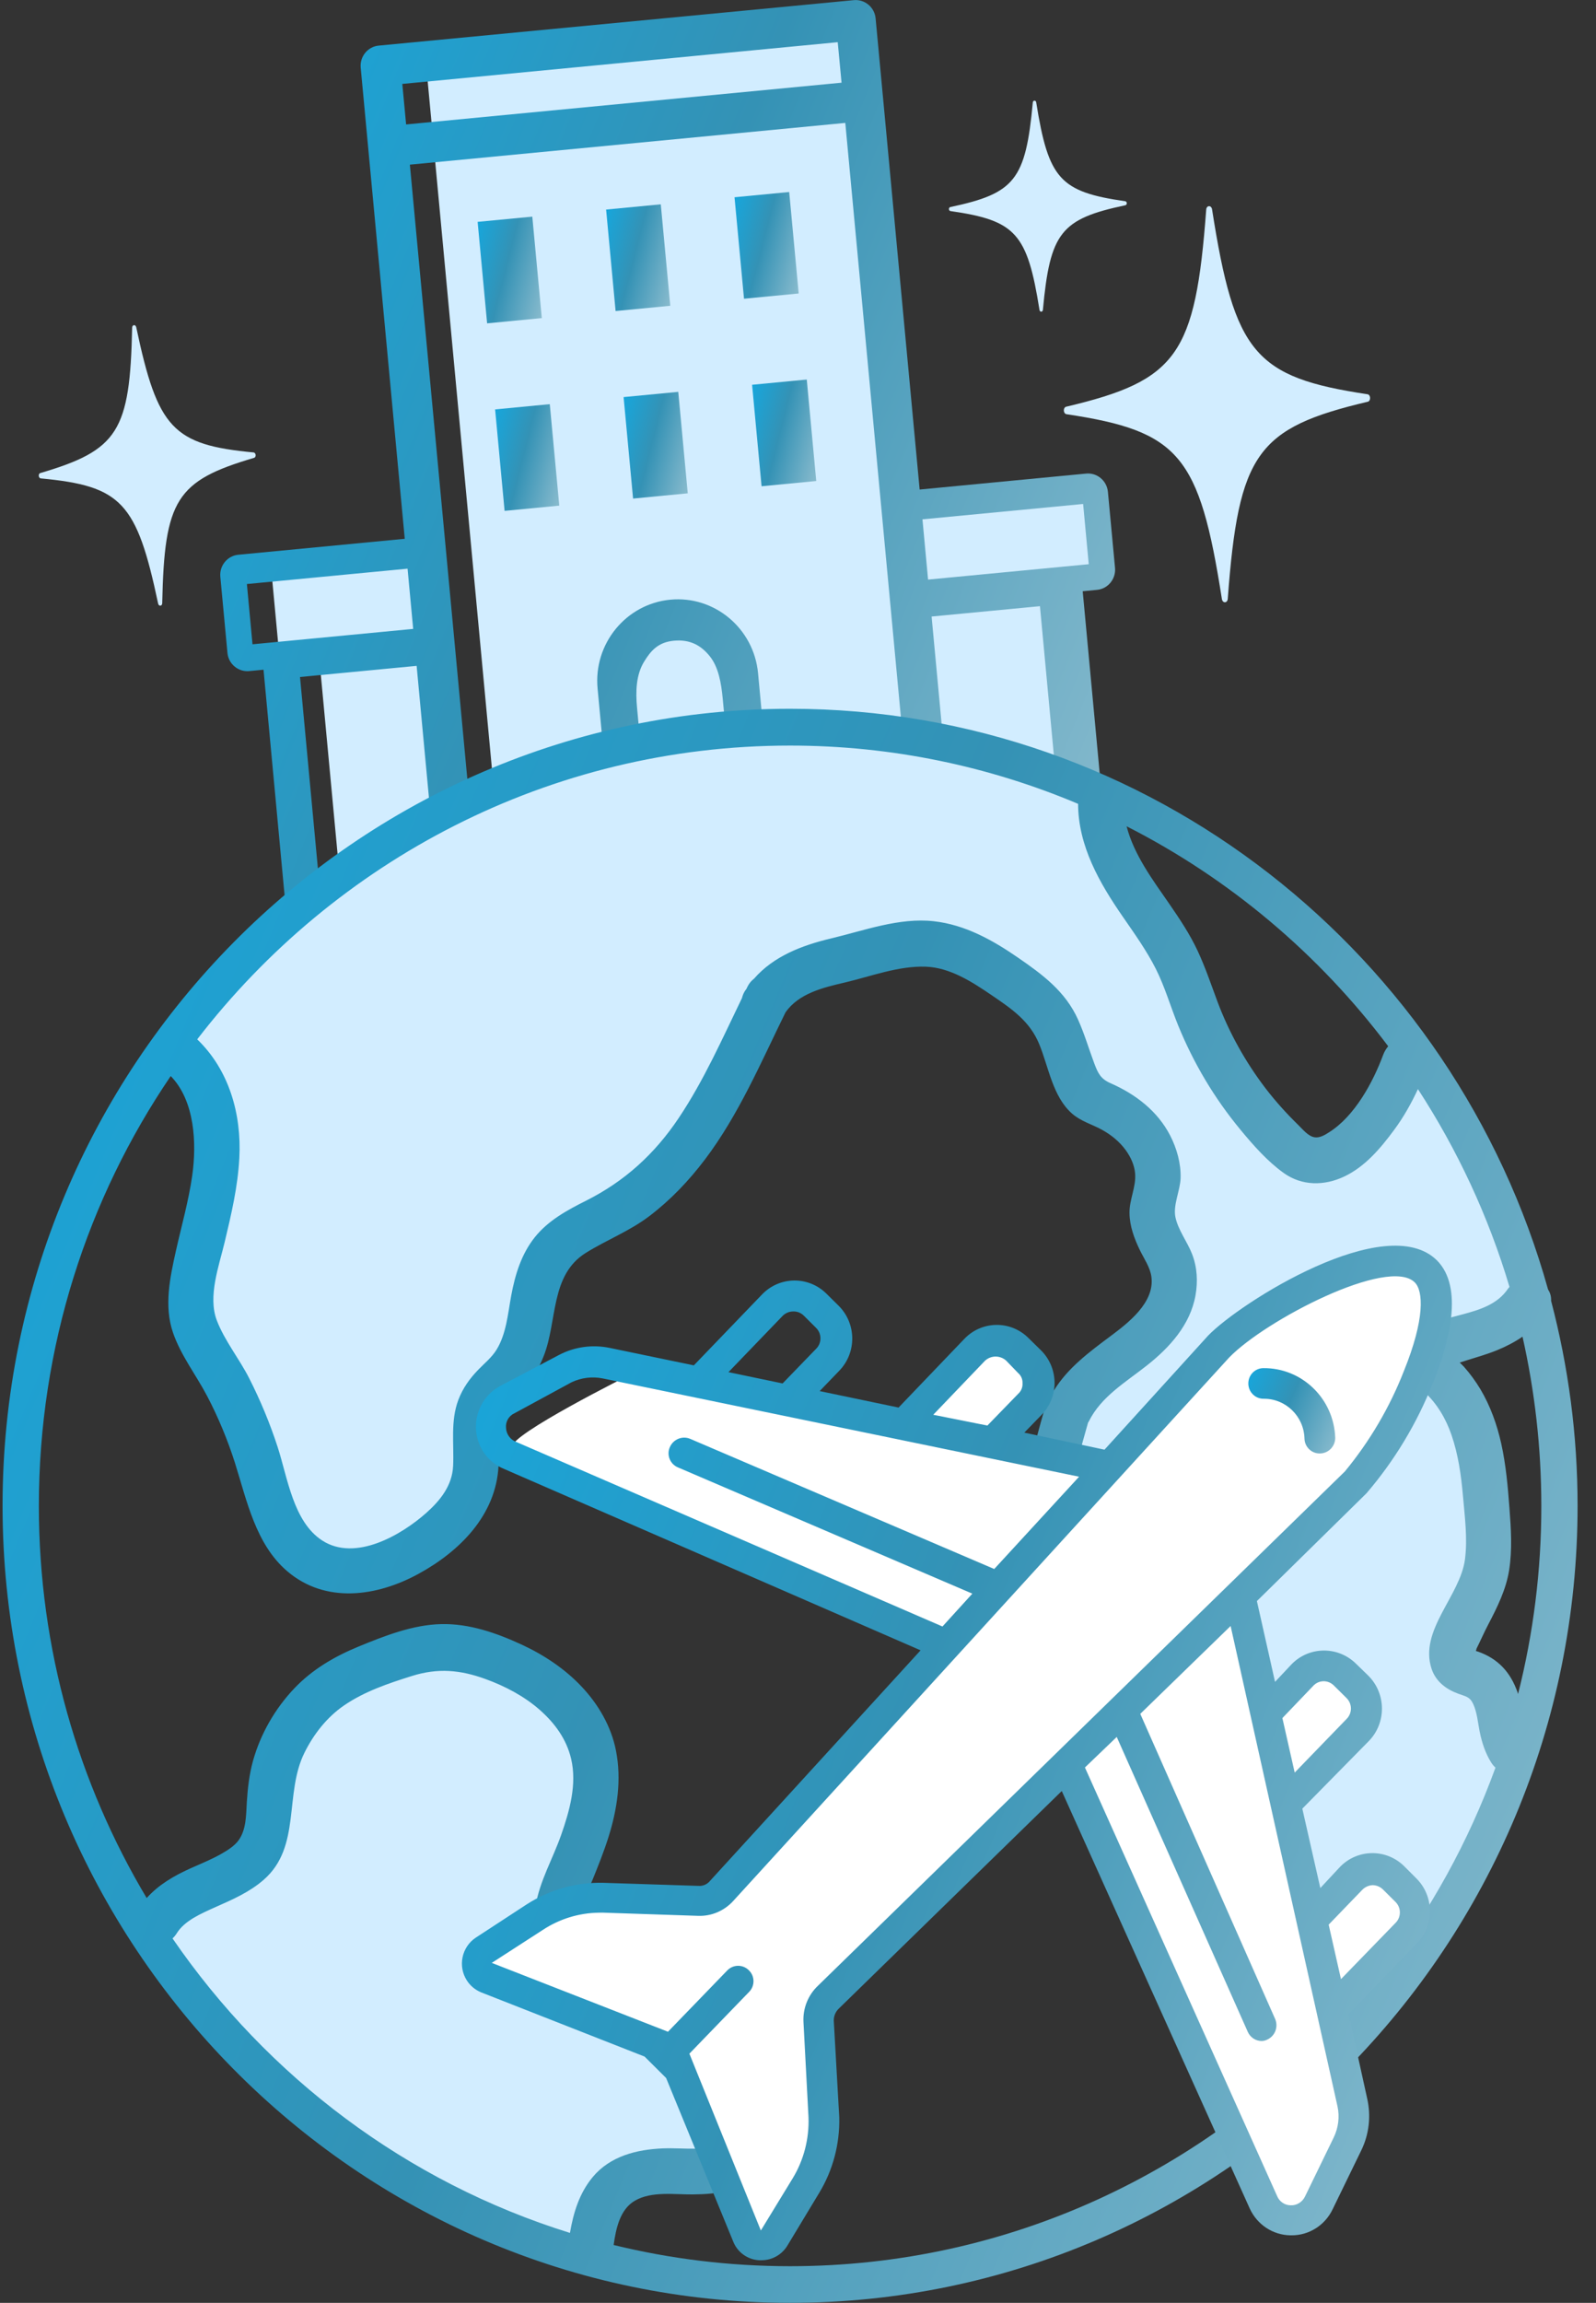 <svg width="104" height="150" viewBox="0 0 104 150" fill="none" xmlns="http://www.w3.org/2000/svg">
<rect x="0" y="0" width="104" height="150" fill="#333333" stroke="none"/>
<g clip-path="url(#clip0_21_402)">
<path d="M71.018 32.406L59.694 33.49L60.166 38.54L71.49 37.456L71.018 32.406Z" fill="#D2EDFF"/>
<path d="M68.517 38.62L60.247 39.412L61.653 54.445L69.923 53.653L68.517 38.62Z" fill="#D2EDFF"/>
<path d="M27.376 36.584L17.715 37.509L18.187 42.559L27.848 41.634L27.376 36.584Z" fill="#D2EDFF"/>
<path d="M27.465 42.551L20.834 43.185L22.24 58.219L28.871 57.584L27.465 42.551Z" fill="#D2EDFF"/>
<path d="M55.071 1.7L27.777 4.313L32.772 57.727L60.066 55.114L55.071 1.7Z" fill="#D2EDFF"/>
<path d="M70.772 30.848L59.927 31.887L57.057 1.196C56.991 0.474 56.353 -0.057 55.64 0.009L24.677 2.971C23.964 3.037 23.438 3.683 23.504 4.404L26.375 35.095L15.53 36.134C14.817 36.201 14.291 36.846 14.357 37.568L14.822 42.527C14.887 43.248 15.525 43.78 16.238 43.713L17.172 43.623L18.649 59.441C18.715 60.162 19.353 60.694 20.066 60.627L70.857 55.763C71.57 55.696 72.095 55.051 72.029 54.33L70.552 38.512L71.485 38.422C72.198 38.355 72.724 37.71 72.658 36.989L72.194 32.029C72.123 31.308 71.485 30.776 70.772 30.848ZM28.439 57.182L20.84 57.908L19.55 44.098L27.149 43.372L28.439 57.182ZM26.924 40.965L16.454 41.967L16.088 38.042L26.558 37.041L26.924 40.965ZM26.215 5.467L54.589 2.748L54.838 5.386L26.464 8.106L26.215 5.467ZM48.013 55.307L42.422 55.843L41.512 46.1C41.408 45.014 41.455 43.936 41.976 43.092C42.394 42.413 42.867 41.834 43.904 41.734C45.016 41.63 45.71 42.081 46.24 42.731C46.822 43.443 47 44.506 47.094 45.498L48.013 55.307ZM59.407 54.216L50.447 55.075L49.397 43.851C49.125 40.932 46.554 38.782 43.674 39.062C40.789 39.338 38.664 41.938 38.941 44.852L39.992 56.076L31.033 56.935L26.708 10.725L55.082 8.006L59.407 54.216ZM69.056 53.295L61.996 53.969L60.706 40.159L67.766 39.485L69.056 53.295ZM70.946 36.751L60.476 37.753L60.11 33.828L70.58 32.827L70.946 36.751Z" fill="url(#paint0_linear_21_402)"/>
<path d="M34.687 14.111L31.124 14.451L31.742 21.061L35.305 20.72L34.687 14.111Z" fill="url(#paint1_linear_21_402)"/>
<path d="M43.059 13.309L39.496 13.65L40.114 20.259L43.677 19.918L43.059 13.309Z" fill="url(#paint2_linear_21_402)"/>
<path d="M51.427 12.507L47.864 12.848L48.482 19.458L52.045 19.117L51.427 12.507Z" fill="url(#paint3_linear_21_402)"/>
<path d="M35.825 26.326L32.263 26.667L32.881 33.276L36.444 32.935L35.825 26.326Z" fill="url(#paint4_linear_21_402)"/>
<path d="M44.198 25.524L40.635 25.865L41.253 32.475L44.816 32.134L44.198 25.524Z" fill="url(#paint5_linear_21_402)"/>
<path d="M52.571 24.722L49.008 25.063L49.626 31.673L53.189 31.332L52.571 24.722Z" fill="url(#paint6_linear_21_402)"/>
<path d="M73.334 13.369C69.126 14.261 68.427 15.139 67.958 20.184C67.944 20.336 67.761 20.34 67.737 20.193C66.94 15.191 66.189 14.361 61.935 13.748C61.808 13.729 61.799 13.516 61.926 13.487C66.133 12.595 66.832 11.717 67.301 6.672C67.315 6.521 67.498 6.516 67.522 6.663C68.319 11.665 69.07 12.495 73.324 13.108C73.451 13.127 73.46 13.34 73.334 13.369Z" fill="#D2EDFF"/>
<path d="M89.127 26.168C81.894 27.877 80.712 29.538 80.004 39.01C79.98 39.295 79.671 39.305 79.623 39.025C78.155 29.642 76.842 28.086 69.496 26.98C69.276 26.947 69.262 26.543 69.478 26.491C76.71 24.782 77.893 23.122 78.601 13.649C78.624 13.364 78.934 13.355 78.981 13.635C80.449 23.017 81.763 24.574 89.108 25.68C89.324 25.708 89.343 26.116 89.127 26.168Z" fill="#D2EDFF"/>
<path d="M16.557 29.822C11.486 31.317 10.712 32.542 10.571 39.29C10.567 39.49 10.346 39.513 10.304 39.314C8.906 32.713 7.916 31.659 2.658 31.161C2.503 31.146 2.475 30.857 2.625 30.814C7.696 29.319 8.47 28.095 8.611 21.342C8.615 21.142 8.836 21.119 8.878 21.318C10.276 27.919 11.266 28.973 16.524 29.471C16.683 29.49 16.712 29.775 16.557 29.822Z" fill="#D2EDFF"/>
<path d="M43.421 125.137C41.605 125.09 39.921 125.64 38.547 126.613C37.89 127.078 36.994 126.954 36.478 126.333L36.46 126.309C35.939 125.687 35.958 124.772 36.502 124.173C38.364 122.105 39.443 119.304 39.265 116.248C38.95 110.895 34.719 106.538 29.433 106.135C23.166 105.66 17.936 110.662 17.936 116.903C17.936 117.378 17.969 117.847 18.025 118.308C18.218 119.798 17.481 121.26 16.139 121.91C13.888 123.002 11.908 124.582 10.337 126.513C16.829 136.128 26.534 143.342 37.89 146.564C38.542 145.515 39.087 144.39 39.504 143.204C39.898 142.079 41.019 141.41 42.187 141.558C42.52 141.6 42.858 141.619 43.2 141.619C47.896 141.619 51.658 137.604 51.329 132.782C51.038 128.587 47.581 125.246 43.421 125.137Z" fill="#D2EDFF"/>
<path d="M92.04 69.559C92.983 70.926 93.855 72.34 94.662 73.797C94.671 73.811 94.676 73.825 94.686 73.84C95.661 75.605 96.529 77.442 97.289 79.33C98.054 81.229 98.706 83.184 99.236 85.191C97.612 86.919 95.567 88.234 93.264 88.969C95.694 91.651 97.177 95.224 97.177 99.149C97.177 102.59 96.032 105.765 94.113 108.298C96.102 109.404 97.707 111.127 98.682 113.211C96.942 118.844 94.25 124.045 90.793 128.63C90.182 128.739 89.559 128.796 88.916 128.796C82.954 128.796 78.118 123.908 78.118 117.871C78.118 117.548 78.132 117.225 78.16 116.912C78.31 115.162 77.4 113.495 75.838 112.736C70.833 110.307 67.381 105.134 67.381 99.145C67.381 93.73 70.205 88.989 74.44 86.331C76.195 85.23 76.898 83.004 76.063 81.096C75.294 79.33 74.862 77.38 74.862 75.325V75.301C74.862 73.944 73.929 72.777 72.616 72.497C72.212 72.411 71.814 72.307 71.424 72.183C71.419 72.183 71.419 72.183 71.415 72.183C70.974 72.046 70.65 71.671 70.603 71.206C70.012 65.259 65.054 60.623 59.022 60.623C53.928 60.623 49.598 63.935 48.017 68.543C47.431 70.261 46.699 71.922 45.757 73.469L45.672 73.607C43.491 77.204 40.118 79.981 36.112 81.376C35.479 81.595 35.048 82.188 35.048 82.861V82.871C35.048 86.027 33.776 88.884 31.731 90.948C30.723 91.964 30.16 93.359 30.221 94.792C30.226 94.892 30.226 94.992 30.226 95.091C30.226 99.059 26.914 102.244 22.936 101.973C19.596 101.745 16.885 99.04 16.613 95.665C16.58 95.243 16.585 94.825 16.622 94.422C16.763 92.946 16.252 91.494 15.286 90.379C13.55 88.371 12.495 85.747 12.495 82.866C12.495 80.854 13.011 78.965 13.916 77.323C14.784 75.748 14.831 73.859 14.033 72.245C13.25 70.66 12.682 68.947 12.377 67.139C12.645 66.792 12.921 66.455 13.198 66.114C13.25 66.052 13.302 65.99 13.353 65.928C13.583 65.653 13.817 65.378 14.052 65.107C14.122 65.027 14.188 64.951 14.258 64.875C14.484 64.619 14.713 64.362 14.943 64.111C15.014 64.03 15.089 63.954 15.159 63.878C15.398 63.622 15.642 63.366 15.886 63.114C15.947 63.053 16.008 62.986 16.069 62.924C16.355 62.63 16.651 62.341 16.941 62.051C16.96 62.032 16.979 62.013 16.998 61.999C17.645 61.373 18.311 60.76 18.991 60.167C19.038 60.124 19.085 60.086 19.137 60.044C19.418 59.802 19.704 59.56 19.991 59.322C20.075 59.256 20.155 59.185 20.239 59.118C20.497 58.909 20.755 58.701 21.018 58.497C21.111 58.421 21.21 58.349 21.304 58.273C21.562 58.074 21.825 57.88 22.082 57.685C22.176 57.614 22.27 57.547 22.364 57.476C22.645 57.272 22.927 57.073 23.213 56.873C23.288 56.821 23.363 56.769 23.438 56.717C24.175 56.209 24.92 55.725 25.685 55.255C25.718 55.236 25.751 55.217 25.784 55.194C26.121 54.989 26.464 54.785 26.806 54.586C26.905 54.529 27.008 54.472 27.106 54.415C27.388 54.259 27.669 54.097 27.951 53.945C28.073 53.879 28.195 53.817 28.317 53.751C28.584 53.608 28.856 53.471 29.123 53.333C29.25 53.267 29.381 53.205 29.508 53.139C29.785 53.001 30.061 52.868 30.338 52.74C30.46 52.683 30.582 52.626 30.704 52.569C31.014 52.427 31.323 52.289 31.637 52.151C31.727 52.114 31.816 52.071 31.91 52.033C32.726 51.682 33.551 51.354 34.386 51.046C34.499 51.003 34.611 50.965 34.724 50.922C35.024 50.813 35.329 50.709 35.629 50.604C35.775 50.557 35.92 50.509 36.066 50.462C36.342 50.372 36.619 50.282 36.896 50.196C37.051 50.149 37.21 50.101 37.365 50.054C37.637 49.973 37.914 49.897 38.186 49.816C38.345 49.774 38.5 49.731 38.66 49.688C38.946 49.612 39.236 49.541 39.523 49.47C39.668 49.432 39.813 49.399 39.959 49.361C40.306 49.28 40.653 49.204 41 49.128C41.089 49.109 41.178 49.09 41.268 49.071C41.709 48.981 42.15 48.896 42.595 48.815C42.698 48.796 42.801 48.782 42.909 48.763C43.247 48.706 43.585 48.649 43.927 48.597C44.087 48.573 44.246 48.549 44.406 48.53C44.697 48.488 44.983 48.45 45.273 48.416C45.447 48.393 45.625 48.374 45.799 48.355C46.075 48.322 46.357 48.293 46.639 48.269C46.817 48.25 47 48.236 47.178 48.222C47.464 48.198 47.745 48.179 48.032 48.16C48.205 48.151 48.379 48.136 48.552 48.127C48.862 48.108 49.171 48.099 49.486 48.084C49.636 48.08 49.781 48.07 49.931 48.065C50.391 48.051 50.855 48.046 51.32 48.046C51.718 48.046 52.112 48.051 52.507 48.061C52.633 48.065 52.76 48.07 52.886 48.075C53.154 48.084 53.426 48.094 53.693 48.108C53.839 48.113 53.989 48.122 54.134 48.132C54.388 48.146 54.636 48.16 54.885 48.179C55.03 48.189 55.18 48.198 55.326 48.212C55.584 48.231 55.846 48.255 56.104 48.284C56.236 48.298 56.367 48.307 56.498 48.322C56.836 48.355 57.174 48.398 57.507 48.44C57.554 48.445 57.605 48.45 57.652 48.459C58.032 48.507 58.412 48.564 58.792 48.621C58.914 48.64 59.036 48.659 59.158 48.678C59.416 48.72 59.679 48.763 59.937 48.806C60.082 48.829 60.227 48.858 60.368 48.886C60.603 48.929 60.842 48.977 61.077 49.024C61.227 49.053 61.372 49.086 61.517 49.114C61.757 49.166 61.991 49.219 62.23 49.271C62.366 49.304 62.507 49.333 62.643 49.366C62.925 49.432 63.206 49.503 63.487 49.575C63.577 49.598 63.661 49.617 63.75 49.641C64.111 49.736 64.468 49.836 64.824 49.935C64.951 49.973 65.073 50.011 65.2 50.044C65.439 50.115 65.673 50.187 65.908 50.258C66.058 50.305 66.203 50.353 66.354 50.4C66.565 50.467 66.776 50.538 66.987 50.609C67.142 50.661 67.292 50.714 67.446 50.766C67.653 50.837 67.859 50.913 68.066 50.989C68.216 51.041 68.366 51.098 68.511 51.15C68.736 51.236 68.962 51.321 69.182 51.406C69.309 51.454 69.435 51.501 69.562 51.553C69.834 51.663 70.102 51.772 70.369 51.886C70.369 51.886 79.178 65.079 79.178 66.365C79.178 67.651 81.974 73.047 82.818 73.821C83.667 74.59 87.054 77.138 88.32 75.482C89.605 73.821 92.04 69.559 92.04 69.559Z" fill="#D2EDFF"/>
<path d="M101.074 84.731C101.088 84.461 101.018 84.209 100.877 83.995C94.793 62.189 74.952 46.167 51.484 46.167C23.19 46.167 0.167 69.454 0.167 98.081C0.167 126.708 23.19 150 51.484 150C79.778 150 102.8 126.712 102.8 98.081C102.8 93.468 102.195 88.993 101.074 84.731ZM90.459 68.15C90.323 68.311 90.211 68.501 90.131 68.71C89.465 70.508 88.273 72.701 86.613 73.749C86.341 73.925 85.989 74.139 85.651 74.077C85.243 74.006 84.896 73.569 84.614 73.294C83.85 72.549 83.128 71.751 82.476 70.902C81.171 69.198 80.097 67.276 79.342 65.264C78.925 64.149 78.545 63.014 78.043 61.937C77.531 60.841 76.861 59.84 76.176 58.848C75.102 57.296 73.887 55.668 73.413 53.822C80.125 57.234 85.956 62.156 90.459 68.15ZM38.617 141.814C37.745 142.867 37.365 144.134 37.14 145.444C26.525 142.146 17.439 135.293 11.242 126.262C11.341 126.171 11.43 126.067 11.514 125.934C12.021 125.109 13.072 124.657 14.066 124.211C15.168 123.723 16.261 123.248 17.185 122.441C19.643 120.296 18.508 116.856 19.836 114.174C20.431 112.969 21.294 111.863 22.401 111.099C23.734 110.178 25.314 109.647 26.844 109.167C28.523 108.64 29.986 108.764 31.638 109.367C32.895 109.822 34.157 110.482 35.17 111.374C36.145 112.233 36.91 113.267 37.215 114.558C37.609 116.224 37.112 117.966 36.563 119.532C36.033 121.046 35.156 122.55 34.902 124.145C34.607 126.039 35.653 127.751 37.614 127.937C38.266 127.999 38.932 127.88 39.541 127.633C40.306 127.325 40.958 126.789 41.718 126.494C43.092 125.962 44.753 127.116 45.893 127.776C47.253 128.559 48.06 129.493 48.552 131.003C49.096 132.654 49.594 134.429 49.448 136.185C49.34 137.476 48.735 138.938 47.525 139.535C46.221 140.181 44.589 139.882 43.186 139.939C41.497 140.01 39.757 140.437 38.617 141.814ZM51.484 147.613C47.525 147.613 43.679 147.134 39.987 146.232C40.137 145.14 40.409 143.902 41.371 143.347C42.459 142.711 43.96 142.952 45.161 142.938C46.775 142.924 48.398 142.687 49.715 141.676C50.991 140.698 51.859 139.227 52.216 137.656C52.647 135.734 52.385 133.746 51.897 131.867C51.451 130.153 50.912 128.378 49.744 127.016C48.641 125.739 46.986 124.875 45.48 124.183C43.613 123.324 41.783 123.082 39.912 124.059C39.34 124.359 38.758 124.866 38.101 124.956C37.81 124.995 37.787 125.07 37.801 124.729C37.825 123.96 38.35 123.101 38.631 122.398C38.993 121.502 39.354 120.6 39.645 119.679C40.222 117.852 40.512 115.925 40.137 114.022C39.828 112.451 38.988 111.013 37.904 109.865C36.807 108.697 35.423 107.782 33.978 107.117C32.346 106.363 30.568 105.745 28.748 105.789C26.9 105.831 25.061 106.553 23.368 107.25C21.801 107.896 20.356 108.735 19.174 109.979C17.922 111.298 16.979 112.935 16.486 114.696C16.243 115.574 16.139 116.486 16.083 117.397C16.032 118.227 16.055 119.162 15.548 119.869C15.304 120.211 14.868 120.505 14.385 120.775C13.747 121.132 13.072 121.402 12.406 121.701C11.331 122.185 10.332 122.768 9.558 123.632C5.102 116.168 2.532 107.425 2.532 98.091C2.532 87.707 5.707 78.063 11.125 70.091C12.696 71.704 12.823 74.466 12.528 76.559C12.293 78.22 11.829 79.843 11.463 81.476C11.078 83.203 10.679 85.068 11.27 86.796C11.777 88.281 12.776 89.558 13.498 90.934C14.23 92.334 14.835 93.791 15.314 95.3C16.088 97.758 16.665 100.587 18.71 102.338C21.21 104.479 24.559 103.994 27.256 102.523C29.939 101.062 32.322 98.708 32.486 95.475C32.543 94.323 32.139 92.761 32.871 91.76C33.251 91.243 33.791 90.848 34.213 90.365C34.752 89.743 35.137 89.078 35.437 88.309C36.328 86.027 35.85 83.061 38.167 81.613C39.527 80.764 41.014 80.199 42.304 79.221C43.697 78.163 44.879 76.92 45.94 75.52C48.144 72.601 49.575 69.217 51.184 65.947C52.047 64.699 53.665 64.32 55.054 63.997C56.766 63.593 58.548 62.905 60.326 62.967C61.907 63.024 63.342 63.954 64.618 64.823C65.913 65.705 67.099 66.503 67.719 68.012C68.333 69.502 68.596 71.433 69.862 72.539C70.444 73.047 71.152 73.228 71.814 73.593C72.414 73.925 72.963 74.371 73.366 74.931C73.68 75.373 73.92 75.88 73.967 76.431C74.042 77.304 73.587 78.139 73.601 79.017C73.615 79.881 73.91 80.669 74.281 81.438C74.548 81.988 74.952 82.553 75.031 83.179C75.247 84.859 73.498 86.183 72.344 87.047C70.983 88.063 69.595 89.088 68.689 90.55C68.478 90.72 68.305 90.962 68.206 91.294C67.198 94.764 66.264 98.399 66.551 102.049C66.823 105.565 68.131 108.716 70.646 111.189C71.926 112.451 73.329 113.59 74.722 114.72C75.941 115.712 76.579 116.689 76.889 118.241C77.189 119.741 77.217 121.283 77.508 122.788C77.804 124.297 78.418 125.744 79.323 126.983C81.298 129.674 84.347 131.288 87.603 131.482C78.648 141.386 65.772 147.613 51.484 147.613ZM90.112 128.478C87.303 128.596 83.498 127.586 81.823 125.369C80.088 123.072 80.29 120.244 79.773 117.548C79.492 116.077 78.91 114.691 77.907 113.576C76.795 112.342 75.327 111.388 74.084 110.292C72.977 109.31 71.846 108.298 71.063 107.022C70.289 105.759 69.834 104.341 69.609 102.874C69.084 99.434 69.951 95.965 70.899 92.671C70.913 92.643 70.932 92.623 70.946 92.595C71.753 90.962 73.357 90.032 74.731 88.945C76.204 87.783 77.56 86.302 77.902 84.376C78.062 83.465 78.015 82.548 77.677 81.679C77.367 80.877 76.758 80.109 76.589 79.259C76.439 78.476 76.903 77.546 76.931 76.744C76.959 75.781 76.687 74.812 76.251 73.963C75.425 72.359 73.981 71.263 72.372 70.56C71.724 70.275 71.551 69.92 71.302 69.255C70.946 68.306 70.664 67.333 70.247 66.408C69.421 64.571 67.93 63.475 66.325 62.369C64.66 61.221 62.878 60.233 60.847 60.006C58.595 59.754 56.301 60.618 54.139 61.13C52.249 61.581 50.405 62.288 49.129 63.755C48.965 63.878 48.815 64.049 48.702 64.282C48.679 64.324 48.66 64.367 48.641 64.41C48.608 64.462 48.566 64.509 48.533 64.562C48.44 64.713 48.388 64.861 48.35 65.008C47.065 67.661 45.869 70.371 44.227 72.824C42.656 75.173 40.7 76.948 38.195 78.206C36.966 78.823 35.728 79.492 34.851 80.588C33.974 81.689 33.565 83.023 33.312 84.394C33.096 85.567 32.993 86.891 32.35 87.925C32.041 88.423 31.567 88.803 31.164 89.221C30.605 89.795 30.155 90.427 29.869 91.18C29.344 92.562 29.592 94.042 29.527 95.48C29.47 96.757 28.701 97.721 27.787 98.537C26.14 100.003 23.147 101.735 20.999 100.345C19.104 99.12 18.738 96.235 18.091 94.251C17.593 92.718 16.97 91.219 16.243 89.786C15.6 88.513 14.634 87.332 14.127 86.004C13.531 84.441 14.273 82.453 14.638 80.915C15.07 79.112 15.497 77.295 15.595 75.439C15.75 72.549 14.915 69.682 12.851 67.699C21.815 56.062 35.798 48.564 51.479 48.564C58.126 48.564 64.468 49.921 70.252 52.36C70.261 55.108 71.649 57.519 73.165 59.711C73.924 60.812 74.708 61.904 75.313 63.1C75.909 64.282 76.274 65.568 76.772 66.792C77.785 69.274 79.141 71.547 80.848 73.607C81.678 74.609 82.593 75.648 83.653 76.407C84.844 77.257 86.294 77.247 87.584 76.64C88.939 76.004 89.952 74.808 90.829 73.621C91.454 72.781 91.96 71.88 92.396 70.94C94.962 74.884 96.989 79.212 98.363 83.825C98.33 83.863 98.297 83.901 98.264 83.944C96.904 85.974 93.649 85.377 91.998 87.052C91.491 87.565 91.309 88.343 91.505 89.036C91.712 89.767 92.298 90.189 92.823 90.673C93.644 91.428 94.226 92.42 94.587 93.478C95.023 94.75 95.211 96.079 95.328 97.412C95.446 98.764 95.637 100.198 95.464 101.555C95.159 103.952 92.448 106.196 93.288 108.707C93.564 109.533 94.24 110.036 95.019 110.321C95.497 110.501 95.774 110.505 95.999 110.995C96.252 111.54 96.299 112.191 96.416 112.774C96.562 113.5 96.792 114.212 97.19 114.834C97.27 114.957 97.355 115.052 97.448 115.142C95.689 119.978 93.199 124.473 90.112 128.478ZM98.921 110.344C98.907 110.302 98.898 110.259 98.884 110.221C98.424 108.916 97.612 108.038 96.314 107.582C96.266 107.568 96.219 107.554 96.172 107.54C96.21 107.44 96.234 107.345 96.186 107.445C96.459 106.904 96.698 106.344 96.984 105.803C97.57 104.683 98.138 103.539 98.34 102.276C98.551 100.924 98.462 99.58 98.359 98.223C98.255 96.818 98.129 95.405 97.824 94.028C97.551 92.794 97.111 91.57 96.464 90.483C96.158 89.976 95.802 89.486 95.408 89.04C95.319 88.941 95.216 88.85 95.121 88.755C95.282 88.704 95.441 88.652 95.605 88.599C96.271 88.39 96.942 88.2 97.584 87.935C98.171 87.693 98.715 87.408 99.212 87.066C100.009 90.611 100.437 94.299 100.437 98.086C100.441 102.314 99.911 106.419 98.921 110.344Z" fill="url(#paint7_linear_21_402)"/>
<path d="M64.543 87.361C64.496 87.379 60.007 92.443 60.007 92.443L64.885 94.014L68.37 89.278C68.375 89.278 65.955 86.782 64.543 87.361Z" fill="white"/>
<path d="M88.803 111.792C88.789 111.844 84.398 116.988 84.398 116.988L82.241 112.29L86.439 108.189C86.435 108.195 89.188 110.306 88.803 111.792Z" fill="white"/>
<path d="M92.143 125.089C92.129 125.142 87.738 130.286 87.738 130.286L85.58 125.588L89.779 121.487C89.774 121.487 92.527 123.599 92.143 125.089Z" fill="white"/>
<path d="M43.631 89.842L41.005 89.572C41.005 89.572 33.246 93.435 33.363 94.256C33.481 95.082 61.306 107.397 61.306 107.397C61.306 107.397 47.3 123.442 45.939 123.504C44.579 123.566 35.981 123.333 34.972 124.396C33.964 125.46 30 126.466 30.943 127.581C31.881 128.691 41.858 132.16 41.858 132.16C41.858 132.16 43.364 134.144 43.486 134.41C43.608 134.676 46.962 140.855 46.962 140.855L49.19 145.904C49.19 145.904 50.56 147.214 51.235 145.003C51.911 142.791 54.195 140.997 54.139 139.574C54.082 138.15 53.571 135.763 53.684 134.657C53.796 133.551 53.205 131.463 53.412 130.926C53.618 130.39 68.375 115.337 68.868 115.389C69.365 115.441 82.128 145.315 84.009 144.547C85.891 143.779 88.409 136.736 88.409 136.736L80.998 104.018C80.998 104.018 90.97 95.11 92.246 90.934C93.522 86.757 96.444 81.623 91.576 82.183C86.707 82.743 79.332 87.313 78.943 87.679C78.554 88.044 72.174 95.143 72.174 95.143L57.342 92.643L43.631 89.842Z" fill="white"/>
<path d="M43.406 135.354L47.769 145.985C48.041 146.697 48.702 147.176 49.453 147.224H49.626C50.325 147.224 50.968 146.853 51.324 146.246L53.383 142.834C54.279 141.353 54.73 139.645 54.688 137.907L54.331 131.62C54.326 131.325 54.444 131.045 54.65 130.842L69.187 116.661L81.434 143.849C81.913 144.903 82.945 145.586 84.089 145.601H84.15C85.299 145.61 86.345 144.946 86.842 143.897L88.709 140.058C89.216 139.013 89.348 137.823 89.089 136.688L87.879 131.193L92.335 126.58C93.475 125.398 93.457 123.509 92.293 122.351L91.5 121.558C90.332 120.405 88.461 120.424 87.316 121.606L86.036 122.982L84.863 117.81L89.216 113.386C90.347 112.205 90.328 110.321 89.174 109.158L88.348 108.356C87.175 107.212 85.309 107.231 84.164 108.403L83.085 109.552L81.903 104.288L89.042 97.27C90.867 95.143 92.33 92.718 93.362 90.104C94.451 87.422 95.389 83.853 93.63 82.092C90.323 78.828 80.82 84.831 78.727 86.995L71.973 94.427L66.747 93.317L67.859 92.172C68.417 91.608 68.727 90.844 68.718 90.046C68.708 89.249 68.385 88.49 67.817 87.939L67.01 87.147C65.852 85.999 63.994 86.022 62.859 87.189L58.553 91.684L53.412 90.611L54.692 89.282C55.832 88.101 55.813 86.212 54.65 85.054L53.848 84.261C52.68 83.108 50.813 83.127 49.669 84.304L45.212 88.936L39.748 87.802C38.622 87.565 37.449 87.721 36.427 88.257L32.674 90.236C31.628 90.759 30.981 91.85 31.014 93.031C31.051 94.204 31.769 95.243 32.843 95.68L59.988 107.497L46.277 122.503C46.094 122.735 45.808 122.863 45.517 122.84L39.297 122.64C37.543 122.598 35.817 123.086 34.335 124.036L31 126.214C30.08 126.826 29.822 128.079 30.427 129.009C30.648 129.351 30.967 129.612 31.337 129.769L42.004 133.959L43.406 135.354ZM64.182 88.637C64.365 88.466 64.599 88.371 64.848 88.362C65.11 88.357 65.364 88.447 65.561 88.623L66.335 89.425C66.532 89.591 66.644 89.837 66.63 90.099C66.649 90.36 66.541 90.616 66.349 90.787L64.341 92.856L60.814 92.153L64.182 88.637ZM51.01 85.7C51.193 85.524 51.432 85.424 51.686 85.424C51.939 85.414 52.183 85.509 52.366 85.685L53.172 86.487C53.548 86.852 53.562 87.456 53.201 87.835C53.196 87.84 53.191 87.844 53.187 87.849L50.996 90.113L47.469 89.377L51.01 85.7ZM33.575 93.895C33.227 93.739 32.993 93.397 32.974 93.013C32.932 92.604 33.157 92.22 33.528 92.054L37.243 90.037C37.876 89.738 38.584 89.648 39.274 89.786L70.317 96.188L64.787 102.2L44.968 93.719C44.452 93.506 43.866 93.753 43.646 94.27C43.43 94.769 43.66 95.352 44.152 95.57C44.157 95.57 44.157 95.57 44.162 95.575L63.361 103.805L61.414 105.945L33.575 93.895ZM53.299 129.346C52.657 129.953 52.314 130.813 52.356 131.695L52.685 137.922C52.731 139.312 52.38 140.689 51.662 141.875L49.579 145.287L44.922 133.769L48.801 129.759C49.19 129.379 49.2 128.753 48.824 128.364C48.81 128.35 48.801 128.34 48.787 128.326C48.397 127.946 47.778 127.955 47.398 128.34L43.528 132.341L32.045 127.856L35.381 125.702C36.464 124.99 37.721 124.605 39.011 124.586L39.255 124.582L45.475 124.791C46.352 124.828 47.197 124.468 47.788 123.813L80.097 88.423C82.466 85.979 90.459 81.841 92.185 83.526C92.753 84.081 92.86 85.904 91.481 89.306C90.553 91.679 89.253 93.886 87.635 95.846L53.299 129.346ZM88.775 123.091C88.953 122.911 89.198 122.802 89.45 122.793C89.704 122.797 89.943 122.902 90.121 123.077L90.928 123.879C91.308 124.249 91.317 124.857 90.951 125.237C90.947 125.241 90.942 125.246 90.942 125.246L87.382 128.914L86.58 125.365L88.775 123.091ZM85.572 109.813C85.924 109.429 86.509 109.409 86.889 109.761C86.904 109.77 86.913 109.784 86.927 109.798L87.729 110.591C88.109 110.951 88.133 111.55 87.776 111.938C87.767 111.948 87.752 111.963 87.743 111.972L84.366 115.46L83.564 111.91L85.572 109.813ZM87.156 137.205C87.302 137.893 87.213 138.605 86.904 139.237L85.037 143.076C84.863 143.437 84.497 143.665 84.103 143.645C83.713 143.645 83.362 143.398 83.216 143.033L70.697 115.128L72.77 113.139L81.312 132.355C81.471 132.706 81.814 132.938 82.199 132.944C82.335 132.944 82.466 132.91 82.583 132.849C83.081 132.621 83.306 132.037 83.099 131.525L74.304 111.635L80.191 105.912L87.156 137.205Z" fill="url(#paint8_linear_21_402)"/>
<path d="M82.32 89.116C81.776 89.121 81.34 89.572 81.345 90.122C81.35 90.673 81.795 91.114 82.339 91.11C83.78 91.096 84.966 92.248 85.004 93.705C85.018 94.256 85.473 94.688 86.017 94.674C86.571 94.664 87.011 94.209 87.007 93.649C86.918 91.1 84.84 89.092 82.32 89.116Z" fill="url(#paint9_linear_21_402)"/>
</g>
<defs>
<linearGradient id="paint0_linear_21_402" x1="14.352" y1="0.004" x2="85.543" y2="28.886" gradientUnits="userSpaceOnUse">
<stop stop-color="#16A7DD"/>
<stop offset="0.453" stop-color="#3492B5"/>
<stop offset="1" stop-color="#8BBCCE"/>
</linearGradient>
<linearGradient id="paint1_linear_21_402" x1="31.124" y1="14.111" x2="36.709" y2="15.528" gradientUnits="userSpaceOnUse">
<stop stop-color="#16A7DD"/>
<stop offset="0.453" stop-color="#3492B5"/>
<stop offset="1" stop-color="#8BBCCE"/>
</linearGradient>
<linearGradient id="paint2_linear_21_402" x1="39.496" y1="13.309" x2="45.081" y2="14.726" gradientUnits="userSpaceOnUse">
<stop stop-color="#16A7DD"/>
<stop offset="0.453" stop-color="#3492B5"/>
<stop offset="1" stop-color="#8BBCCE"/>
</linearGradient>
<linearGradient id="paint3_linear_21_402" x1="47.864" y1="12.507" x2="53.449" y2="13.925" gradientUnits="userSpaceOnUse">
<stop stop-color="#16A7DD"/>
<stop offset="0.453" stop-color="#3492B5"/>
<stop offset="1" stop-color="#8BBCCE"/>
</linearGradient>
<linearGradient id="paint4_linear_21_402" x1="32.263" y1="26.326" x2="37.848" y2="27.743" gradientUnits="userSpaceOnUse">
<stop stop-color="#16A7DD"/>
<stop offset="0.453" stop-color="#3492B5"/>
<stop offset="1" stop-color="#8BBCCE"/>
</linearGradient>
<linearGradient id="paint5_linear_21_402" x1="40.635" y1="25.524" x2="46.22" y2="26.941" gradientUnits="userSpaceOnUse">
<stop stop-color="#16A7DD"/>
<stop offset="0.453" stop-color="#3492B5"/>
<stop offset="1" stop-color="#8BBCCE"/>
</linearGradient>
<linearGradient id="paint6_linear_21_402" x1="49.008" y1="24.722" x2="54.593" y2="26.139" gradientUnits="userSpaceOnUse">
<stop stop-color="#16A7DD"/>
<stop offset="0.453" stop-color="#3492B5"/>
<stop offset="1" stop-color="#8BBCCE"/>
</linearGradient>
<linearGradient id="paint7_linear_21_402" x1="0.167" y1="46.167" x2="124.482" y2="97.998" gradientUnits="userSpaceOnUse">
<stop stop-color="#16A7DD"/>
<stop offset="0.453" stop-color="#3492B5"/>
<stop offset="1" stop-color="#8BBCCE"/>
</linearGradient>
<linearGradient id="paint8_linear_21_402" x1="30.1" y1="81.14" x2="108.523" y2="113.432" gradientUnits="userSpaceOnUse">
<stop stop-color="#16A7DD"/>
<stop offset="0.453" stop-color="#3492B5"/>
<stop offset="1" stop-color="#8BBCCE"/>
</linearGradient>
<linearGradient id="paint9_linear_21_402" x1="81.345" y1="89.116" x2="88.14" y2="92.036" gradientUnits="userSpaceOnUse">
<stop stop-color="#16A7DD"/>
<stop offset="0.453" stop-color="#3492B5"/>
<stop offset="1" stop-color="#8BBCCE"/>
</linearGradient>
<clipPath id="clip0_21_402">
<rect width="103.665" height="150" fill="white" transform="translate(0.167)"/>
</clipPath>
</defs>
</svg>
